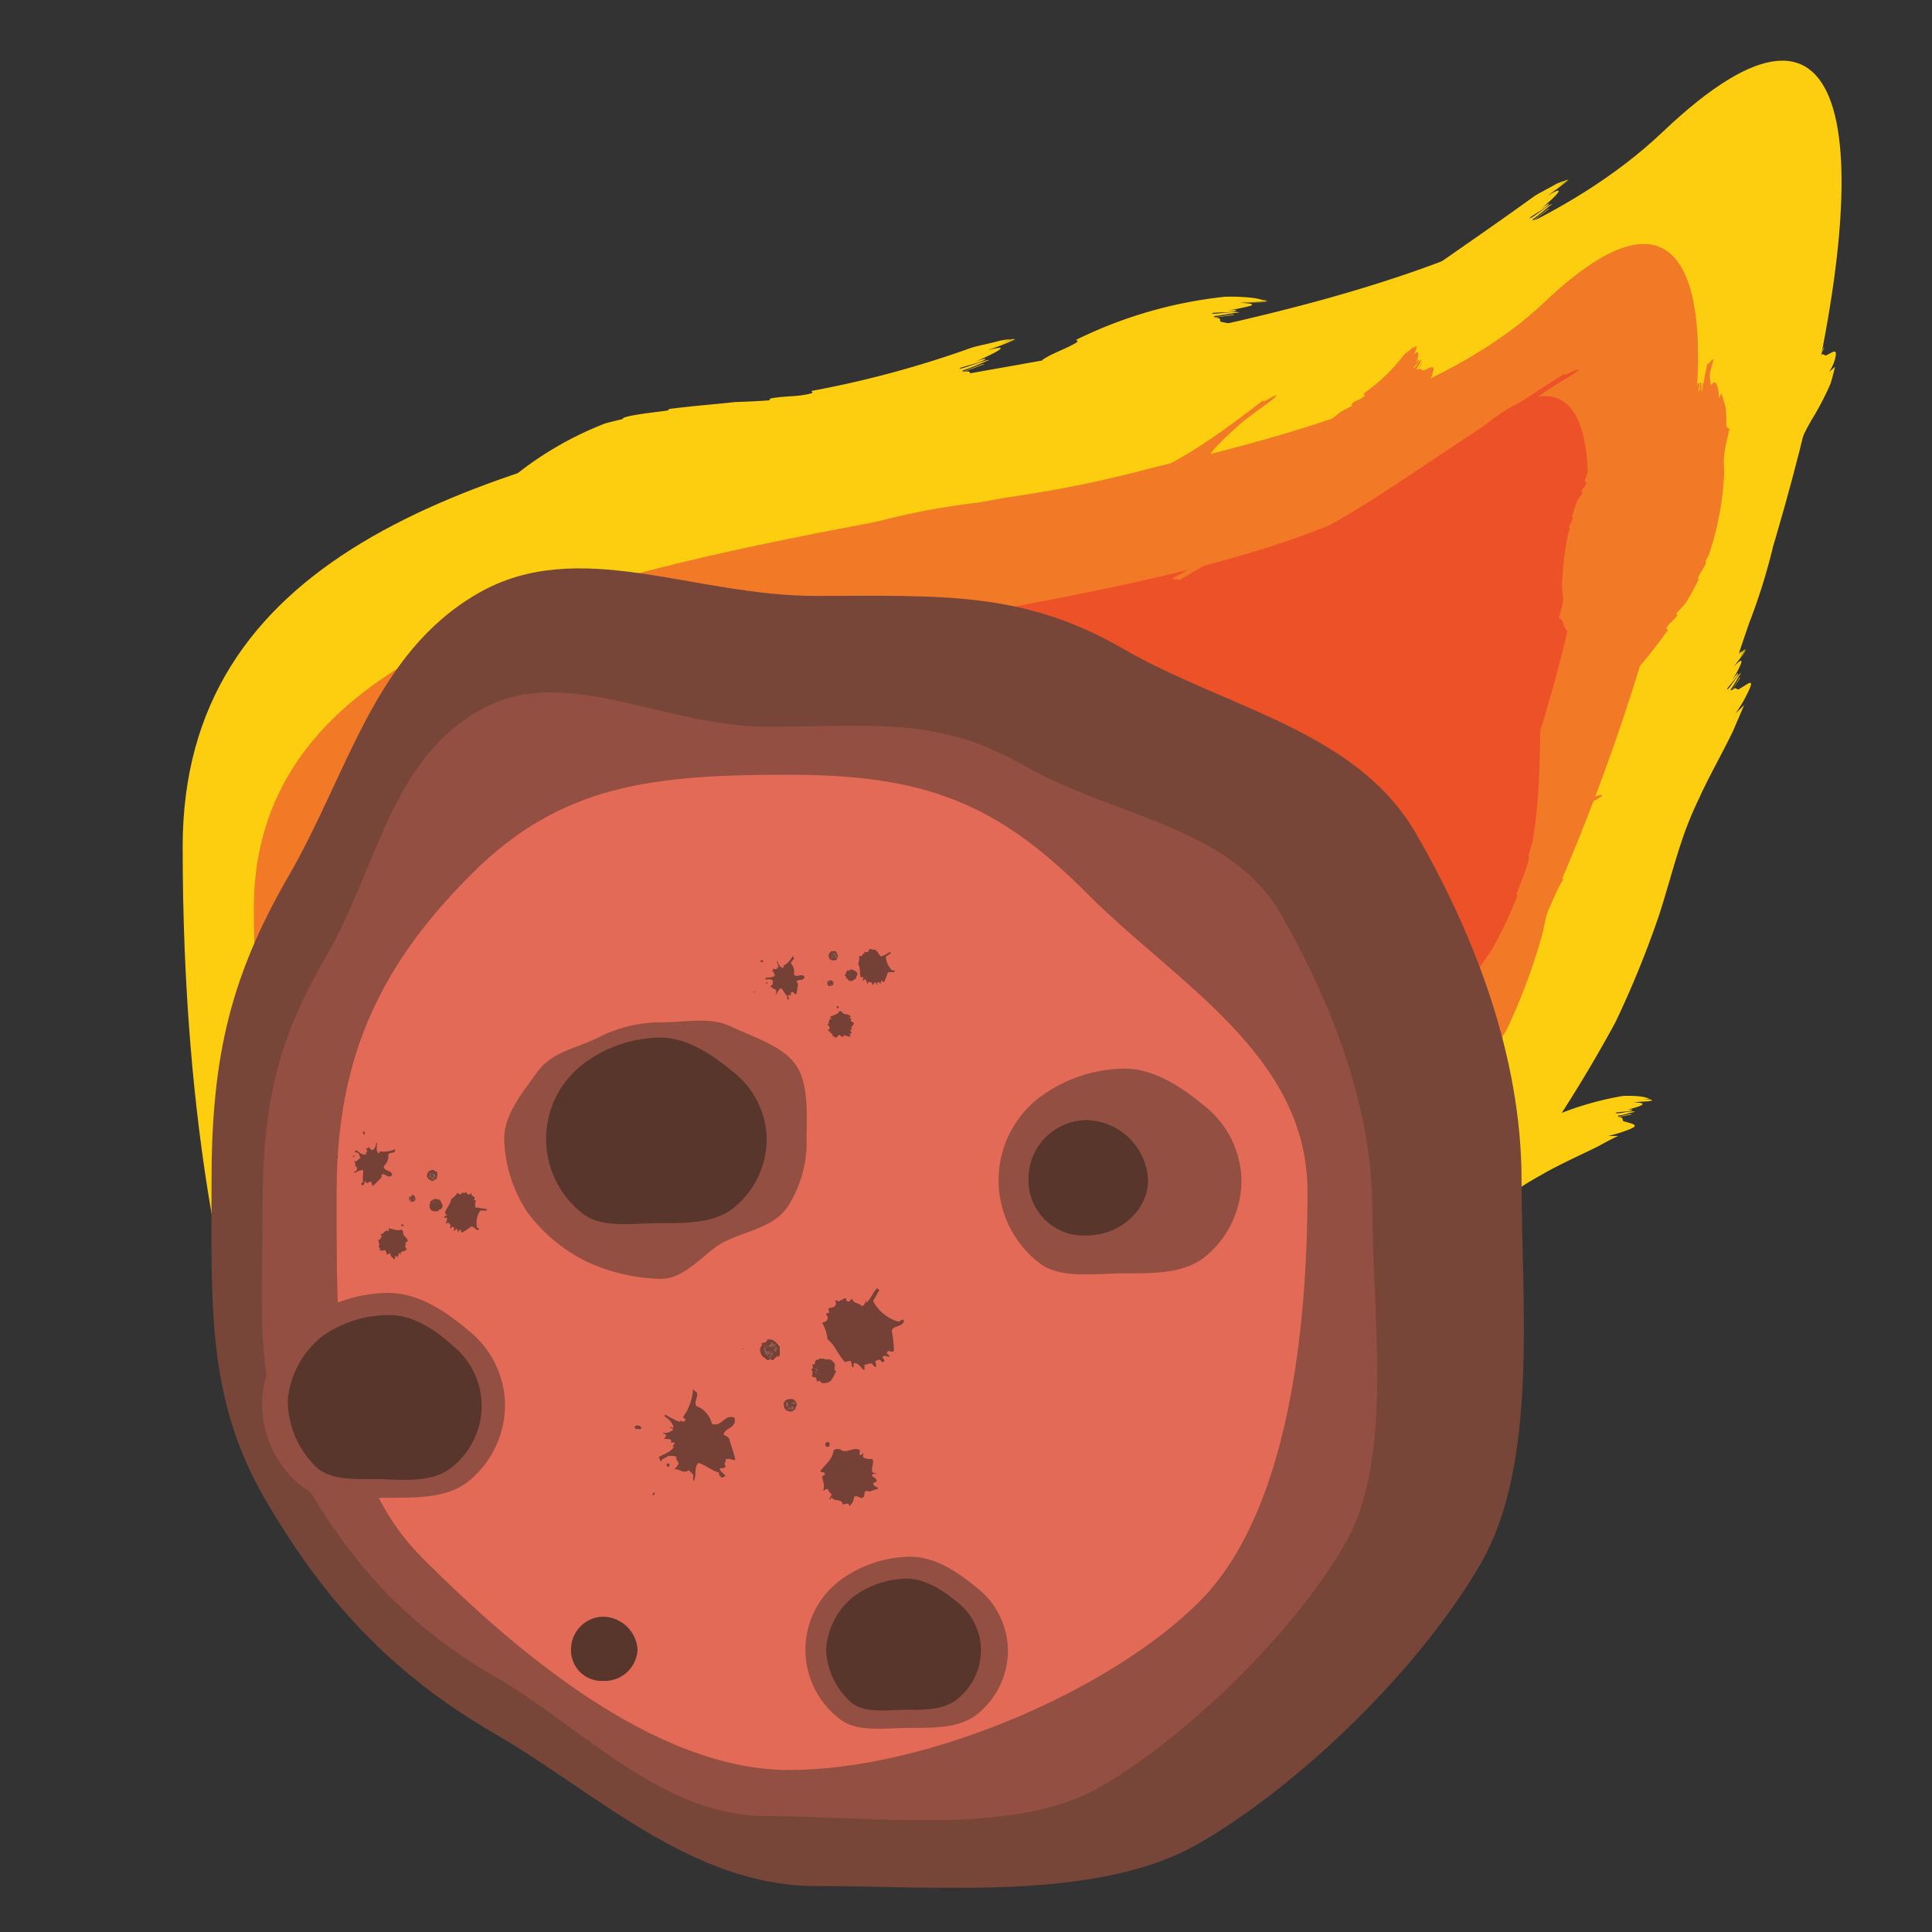 <svg id="Layer_1" data-name="Layer 1" xmlns="http://www.w3.org/2000/svg" viewBox="0 0 200 200"><rect x="0" y="0" width="200" height="200" fill="#333333" stroke="none"/><defs><style>.cls-1{fill:#fcce0f;}.cls-2{fill:#f27926;}.cls-3{fill:#ed5127;}.cls-4{fill:#774639;}.cls-5{fill:#934f41;}.cls-6{fill:#e46a58;}.cls-7{fill:#59362c;}.cls-8{fill:none;}.cls-9{opacity:0.8;}.cls-10{fill:#fff;opacity:0.2;}</style></defs><title>meteor</title><path class="cls-1" d="M111.4,35.18c0,.09.34.06,0,.3-1.2.72-2.33,1-3.5,1.78v.2a22,22,0,0,0-3,1.88A14.43,14.43,0,0,0,102.42,42a13,13,0,0,0-1.63,3.28c.08,0,.13,0,.08.18A29.81,29.81,0,0,0,100,48.9l-.06.56c0,.15.07.2.1.22-.09.55-.17,1-.24,1.5-.28,5.76-1.14,11.56-2,18-.1,1.37-.18,2.75-.32,4.06-.13,1-.28,2.07-.46,3.16s-.31,2.18-.4,3.14c.3-.12.43,1,.57,2s.36,1.94.67,1.49A11,11,0,0,0,98,86.22a2.24,2.24,0,0,1,.79,1.1,22.78,22.78,0,0,1,.92,3.22,34.36,34.36,0,0,0,.61,3.52c.3.63,0-1.64.31-1-1.77-8.92-.21-18.06,1.62-27.64.1-.83.44-2.84.86-5.51.22-1.33.44-2.84.66-4.44s.39-3.24.59-4.92a16.42,16.42,0,0,1,1-4.3,8.62,8.62,0,0,1,2.25-3A25.92,25.92,0,0,1,113,39.8l.44-.23a74,74,0,0,1,8.5-3.47c1.1-.42,2.23-.86,3.38-1.21h-1.55c1.2-.25,2.41-.43,2.87-.6,2.56-.57,1.07-.68,0-.93-.76-.06.2-.47-1-.47.83-.11,1.25-.19,2.1-.27.07-.2-2.57.44-2,.09.81-.06,1.71-.29,2.55-.36-.32-.21-2.93.29-2.83.07.45-.13,2.41,0,2.54-.32a6.31,6.31,0,0,0-1.25.09,24,24,0,0,0,2.7-.53c.39-.15.14-.27-1.09-.31.85-.08,2,0,2.94-.11h0c-.44,0-1.22,0-1.63,0l1.52-.07-.27-.1c-.38,0-.76,0-1.16,0l1,0a7.83,7.83,0,0,0-.89-.21,20,20,0,0,0-3.07-.14A45.67,45.67,0,0,0,111.4,35.18Z"/><path class="cls-1" d="M157.67,117.09c.05.1.27.09,0,.28-.78.54-1.61.64-2.36,1.24l0,.17c-.65.33-1.33.68-2,1.07a41.32,41.32,0,0,0-3.3,2.67c.07,0,.11,0,0,.16-.42.39-1.07.87-1.71,1.4l-.26.26a.23.23,0,0,0,0,.18l-.78.65c-2.8,2.94-5.35,6.09-8.18,9.39-.55.75-1.1,1.5-1.69,2.16a34.4,34.4,0,0,1-3.17,2.79c.55.33-1.73,2.47-.9,2.55-.7.52-1.81,1.22-1.78,1.39.07.5-.14,1.43-2.27,2.77a26.11,26.11,0,0,1-2.68,1c-.48.32,1.33-.07.86.25a26.33,26.33,0,0,0,9.18-5.47c2.58-2.25,4.83-4.62,7.2-6.95a91.32,91.32,0,0,1,7-7.07,57.53,57.53,0,0,1,5-4,37.65,37.65,0,0,1,3.76-2.37l.29-.17c1.78-1,4-2,5.5-2.74.69-.38,1.4-.77,2.14-1.11h-1.06a12.73,12.73,0,0,0,1.87-.55c1.66-.58.66-.68-.1-.93-.53-.06.08-.46-.73-.47l1.41-.27c0-.18-1.72.44-1.39.1.56,0,1.15-.29,1.73-.36-.24-.21-2,.3-2,.08.31-.13,1.67-.06,1.73-.33a2.44,2.44,0,0,0-.85.1c1.75-.42,2.74-.79,1-.84.58-.1,1.42-.07,2-.17h0c-.31,0-.85,0-1.13.06l1.05-.1-.19-.1a7.31,7.31,0,0,0-.81,0l.7-.07a6,6,0,0,0-.63-.19,10.09,10.09,0,0,0-2.17-.09A32.42,32.42,0,0,0,157.67,117.09Z"/><path class="cls-1" d="M142.28,140c36.94-41.69,70.4-164.88,29.86-126.36C133.49,50.34,18.91,28.3,18.91,87.65s18.65,80,18.65,80S102.92,184.42,142.28,140Z"/><path class="cls-2" d="M135.8,133.2C170,97.7,192.58.21,159.88,31.28,128.71,60.89,26.27,46.21,26.27,94.09S53.8,174.17,53.8,174.17,102.57,167.67,135.8,133.2Z"/><path class="cls-3" d="M131.59,129.71c28.07-32.39,46.57-109.09,19.75-83.61C125.77,70.39,41.74,58.35,41.74,97.62s22.58,65.7,22.58,65.7S105.86,159.38,131.59,129.71Z"/><path class="cls-3" d="M96.75,68.7c0-.1-.34-.17.16-.27,1.58-.26,2.88-.06,4.45-.34l.1-.18,3.82-.21c2.38-.32,4.74-.64,7.11-1-.07,0-.1-.1.13-.15,1-.18,2.36-.31,3.79-.5l.62-.13c.16-.06.19-.12.21-.16l1.76-.25a76.09,76.09,0,0,0,10.43-3,55.26,55.26,0,0,0,10.2-5l4-2.79c1.94-1.28,4.47-2.82,6.36-4-.6-.29,3.84-3.55,2.6-3.44A20.15,20.15,0,0,0,155.65,45c0-.6.68-1.71,3.86-4.15,1.27-.92,3.38-2.06,3.79-2.45.64-.61-1.88.83-1.24.22-4.9,3.12-9.66,6.26-14.41,9.43s-9.41,6.31-14.5,8.57a38.32,38.32,0,0,1-5.85,2.33,75.39,75.39,0,0,1-10.57,2.43c-3.91.65-8,1.13-11.52,1.56s-6.46.75-8.17.91l-.61.07c-3.72.36-8.22.77-11.35,1.13-1.43.2-2.89.42-4.35.6l1.87.24c-1.49,0-3,0-3.55.14-3.18.23-1.39.53-.16.92.89.18-.31.44,1.08.61l-2.51,0c-.12.17,3.09-.08,2.4.19-1-.07-2.06,0-3.06,0,.34.24,3.49.1,3.33.31-.54.06-2.83-.29-3,0a7.57,7.57,0,0,0,1.48.08c-3.11.06-4.85.25-2,.62-1,0-2.39-.2-3.44-.2h0l1.91.15-1.79-.09.31.13q.66.07,1.35.12l-1.19-.06c.3.1.63.2,1,.29a30.27,30.27,0,0,0,3.53.51A147.41,147.41,0,0,0,96.75,68.7Z"/><path class="cls-3" d="M150.74,104.35c-.08-.07-.31.1-.12-.27.62-1.15,1.48-1.86,2.09-3l-.09-.17c.6-.83,1.23-1.71,1.84-2.64a43.46,43.46,0,0,0,2.64-5.6c-.08,0-.14,0-.08-.17.28-.81.77-1.92,1.13-3.12l.13-.53a.25.25,0,0,0-.07-.23l.42-1.46c1.07-6,.68-11.88.94-18.09a31.41,31.41,0,0,1,.15-3.9,47.91,47.91,0,0,1,1.4-5.94c-.63.13.26-4.31-.54-3.59a11.75,11.75,0,0,0,.62-3.1c-.44-.37-.68-1.43-.59-4.51a23,23,0,0,0,.16-3.4c-.16-.64-.32,1.52-.49.87-.09,4.27-1.39,8.6-2.57,13.2a60.58,60.58,0,0,0-1.46,7.19c-.34,2.45-.52,4.88-.7,7.29,0,.82-.06,2.83-.24,5.38a48.41,48.41,0,0,1-1.3,8.66c-1.53,6-5.47,11.63-7,14l-.27.44c-1.69,2.58-3.69,5.76-4.92,8.08-.5,1.07-1,2.2-1.57,3.31.38-.42.75-.81,1.07-1.14a19.84,19.84,0,0,0-1.52,2.51c-.59,1.12-.66,1.37-.44,1.35a4.64,4.64,0,0,0,1.14-.74c.54-.51.23.46,1-.41-.46.69-.68,1-1.19,1.72.12.18,1.37-2.18,1.27-1.55-.48.63-.88,1.45-1.44,2.12a4.33,4.33,0,0,0,1-1.18c.39-.56.73-1.06.79-1-.18.4-1.54,1.81-1.46,2.09a4.45,4.45,0,0,0,.79-1,23.52,23.52,0,0,1-1.66,2.36c-.28.37.09.36,1.12-.56a7.62,7.62,0,0,1-2.87,2h0a6.49,6.49,0,0,0,1.79-1,6.08,6.08,0,0,1-1.65,1l.37,0a4.9,4.9,0,0,0,1.28-.72,6.31,6.31,0,0,1-1.09.69,4.9,4.9,0,0,0,1.09-.38,9.51,9.51,0,0,0,2.69-2.31c.8-1.13,1.43-2.09,2.15-3.15l2.08-3.11Z"/><path class="cls-2" d="M172.69,65.19c-.08-.06-.24,0-.16-.2.27-.55.83-.77,1.1-1.33l-.12-.13c.32-.36.68-.72,1-1.11.49-.81.94-1.64,1.36-2.49-.07,0-.12,0-.09-.12.15-.36.46-.81.73-1.31l.09-.24a.23.23,0,0,0-.07-.14c.12-.22.23-.42.34-.6A30.48,30.48,0,0,0,178.48,49c0-.63-.07-1.26,0-1.85.09-.87.39-2,.56-2.78-.6,0-.52-2.06-1.16-1.75.11-.56.28-1.39.12-1.46-.46-.22-.94-.74-1-2.27,0-.59.4-1.45.34-1.67s-.48.69-.57.35c-.47,2.13-.83,4.24-1.17,6.36s-.64,4.27-1.11,6.25a18.67,18.67,0,0,1-1.85,5.84,37.65,37.65,0,0,1-3.73,6.11l-.13.19a27.28,27.28,0,0,0-2.33,3.59l-.62,1.58.64-.38a3.91,3.91,0,0,0-.74,1.1c-.54,1.09.1.74.69.62.34-.16.27.36.73,0l-.6.74c.11.13.65-1,.7-.6a8.24,8.24,0,0,0-.68.93c.25,0,.87-1,1-.81-.09.19-.89.66-.72.89,0,0,.27-.25.39-.4-.65,1-.85,1.66,0,1-.23.29-.65.64-.86,1h0c.12-.15.38-.38.49-.52l-.42.52.16,0a3.17,3.17,0,0,0,.36-.37l-.28.35a3,3,0,0,0,.43-.14,7.82,7.82,0,0,0,1.16-.78C169.9,68.86,171.31,67.11,172.69,65.19Z"/><path class="cls-1" d="M84,40.47c0,.1.33.15-.13.28-1.45.36-2.68.21-4.14.51l-.08.18c-1.15.09-2.35.14-3.57.18-2.23.25-4.53.41-6.89.73.07,0,.11.1-.13.15-1,.15-2.35.27-3.8.55l-.63.16c-.15.08-.18.14-.2.18-.65.15-1.23.29-1.77.44a35.17,35.17,0,0,0-9.32,5.36c-2.79,2.14-5.56,4.31-8.46,6.66-1.17,1-2.34,2.12-3.49,3.1-1.73,1.42-4,3.18-5.62,4.65.59.18-3,4.07-1.82,3.75a14.58,14.58,0,0,0-2.39,2.81,2.64,2.64,0,0,1-.26,1.48A13.14,13.14,0,0,1,30.58,73c-.29.57-.67,1.23-1.13,2-.36.63-.91,1.35-1.33,2a12.35,12.35,0,0,0-.87,1.48c-.26.76,1.23-1.43,1-.66a53.68,53.68,0,0,1,10.12-12A128.25,128.25,0,0,1,51.18,55.81c.74-.59,2.62-2,5.07-3.72a28,28,0,0,1,8.91-4.33c3.45-.87,7.36-1,10.85-1.34s6.37-.78,8-1l.6-.12a62.2,62.2,0,0,0,11-2.89c1.33-.55,2.67-1.16,4-1.79-.67.14-1.29.24-1.83.32A21.79,21.79,0,0,0,101,39.67c2.84-1.34,1.07-1-.18-.93-.86.14.13-.5-1.18-.21.91-.31,1.35-.5,2.26-.83,0-.18-2.74,1.13-2.21.64.89-.26,1.82-.72,2.72-1.07-.39-.06-3.14,1.11-3.08.84.47-.2,2.63-.66,2.7-1a8.55,8.55,0,0,0-1.33.44c2.72-1.14,4.1-2,1.52-1.28.86-.33,2.11-.74,3-1.16h0l-1.67.64,1.54-.65h-.31c-.4.14-.79.28-1.19.44l1-.42c-.29,0-.61.07-1,.13-1.28.35-2.54.57-3.2.81A105.57,105.57,0,0,1,84,40.47Z"/><path class="cls-1" d="M146.39,29.06c.05.09.33,0,0,.3-1,.83-2.06,1.16-3.07,2l0,.18c-.86.52-1.77,1-2.7,1.56-1.6,1.1-3.2,2.17-4.82,3.19.07,0,.12.06,0,.17a28.35,28.35,0,0,1-2.65,1.45l-.43.26a.28.28,0,0,0-.11.2l-1.26.57a78.41,78.41,0,0,1-16.21,6.75c-1.26.43-2.52.88-3.77,1.18-1.85.45-4.27.73-6.11,1,.38.55-4.09,1.43-3.12,1.89a14.25,14.25,0,0,0-3.18.52c-.23.51-1.12,1.2-4.41,1.81-1.29.2-3.29.16-3.74.3-.7.22,1.71.19,1,.41,4.83-.33,9.57-.83,14.32-1.59a121.45,121.45,0,0,0,14.27-3.09,96.71,96.71,0,0,0,14-5.7,140.59,140.59,0,0,0,14.21-9l.42-.31c2.55-1.77,5.62-4,7.63-5.76.9-.83,1.79-1.7,2.68-2.57-.51.27-1,.51-1.42.71a19.16,19.16,0,0,0,2.33-1.86c2-1.84.58-1.13-.46-.82-.69.31-.06-.5-1.08.06l1.65-1.25c0-.18-2,1.63-1.67,1.06.67-.43,1.31-1.06,2-1.56-.35,0-2.31,1.69-2.34,1.44.32-.31,2-1.19,2-1.5a6.84,6.84,0,0,0-1,.69c2-1.63,2.87-2.71.88-1.5.64-.49,1.59-1.11,2.22-1.68h0l-1.24.92,1.13-.9-.27.07c-.3.2-.59.41-.89.64l.75-.59c-.24.08-.5.19-.79.31-1,.58-2,1.05-2.49,1.42C154.63,23.35,150.49,26.17,146.39,29.06Z"/><path class="cls-1" d="M183.32,41.11c.09.06.24,0,.18.19-.23.61-.76.93-1,1.57l.13.11c-.28.43-.57.87-.85,1.34a26.79,26.79,0,0,0-.87,2.77c.06,0,.12,0,.11.09-.09.39-.29.89-.47,1.43l0,.24a.21.21,0,0,0,.1.12,6.15,6.15,0,0,1-.22.65c-.4,2.71-.58,5.39-1,8.24a12,12,0,0,1-.16,1.82,17.77,17.77,0,0,1-1,2.61c.6.09.05,2.12.74,2-.24.52-.63,1.3-.5,1.41.38.33.71,1,.22,2.53-.23.59-.89,1.31-.92,1.54,0,.38.71-.52.67-.14a34,34,0,0,0,3-6.21,60.91,60.91,0,0,0,2-6.57,64.22,64.22,0,0,1,1.38-6.54,32.31,32.31,0,0,1,1.29-4,19.33,19.33,0,0,1,1.24-2.58l.1-.19a28.9,28.9,0,0,0,2-3.81c.18-.56.33-1.16.47-1.76-.21.2-.42.37-.61.52a4.28,4.28,0,0,0,.6-1.29c.33-1.27-.24-.72-.8-.47-.31.23-.34-.3-.73.09l.43-.83c-.12-.11-.43,1.07-.56.72a5.3,5.3,0,0,0,.46-1c-.24,0-.62,1.12-.8,1,.06-.19.73-.79.51-1-.05,0-.2.29-.29.45.41-1.05.35-1.69-.29-.9a5.75,5.75,0,0,0,.51-1.06h0l-.29.58.22-.55-.14.06a1.71,1.71,0,0,0-.22.4l.15-.37a3.48,3.48,0,0,0-.36.22,8.19,8.19,0,0,0-.86.89C185.93,37.15,184.55,39,183.32,41.11Z"/><path class="cls-2" d="M173.69,45.24c.1,0,.21-.06.24.09,0,.47-.39.77-.37,1.24l.15.06c-.13.34-.29.68-.46,1-.14.69-.26,1.37-.42,2.05.06,0,.12,0,.12.08a5.65,5.65,0,0,1-.35,1.06l0,.18a.22.22,0,0,0,.1.11,4.15,4.15,0,0,1-.2.47A62.38,62.38,0,0,1,171,58.08a11.55,11.55,0,0,1-.3,1.49,19.89,19.89,0,0,1-1.1,2c.57.17,0,1.81.69,1.78-.22.41-.58,1-.45,1.13.37.32.7.92.35,2.15-.18.47-.72,1-.72,1.22s.61-.38.61-.07a75.14,75.14,0,0,0,5-9.77c.14-.64,1-2.95,1.8-5.46s1.35-5.23,1.59-6.34l0-.2c.09-.62.2-1.3.23-2a12,12,0,0,0-.07-1.85c-.13-.49-.29-1-.44-1.47a5.89,5.89,0,0,1-.29.61,3,3,0,0,0-.07-1.16c-.29-1-.55-.42-.93,0-.16.28-.43-.09-.6.34,0-.3,0-.46,0-.77-.16,0,.12,1-.16.74a4.2,4.2,0,0,0-.06-.93c-.21.12,0,1.06-.27,1,0-.16.27-.85,0-.9-.06,0-.05.29-.05.44-.13-.93-.41-1.41-.66-.56a8.39,8.39,0,0,0,0-1h0c0,.15-.05.42,0,.56v-.52l-.11.1a1.74,1.74,0,0,0-.05.39v-.34a2.79,2.79,0,0,0-.24.31,4.77,4.77,0,0,0-.38,1A45.12,45.12,0,0,1,173.69,45.24Z"/><path class="cls-2" d="M141.13,40.76c.06.08.22.09.1.24-.38.42-1,.44-1.35.87L140,42l-1.24.65c-.68.55-1.35,1.1-2,1.66.05,0,.1.07,0,.14a12.23,12.23,0,0,1-1.12.78l-.17.16a.24.24,0,0,0,0,.15l-.53.34c-1.86,1.74-3.76,3.53-5.88,5.39a11.74,11.74,0,0,1-1.26,1.28c-.67.51-1.63,1-2.34,1.44.42.41-1.13,1.73-.49,2-.47.28-1.19.7-1.14.86.15.49.08,1.19-1,2.21-.46.36-1.33.64-1.45.83s.82-.09.62.21a126.23,126.23,0,0,0,10.78-6.91c.54-.52,2.85-2.21,5.24-4s4.87-3.7,5.92-4.45l.18-.15a14,14,0,0,0,3.24-3.23,13,13,0,0,0,.81-1.73,6.73,6.73,0,0,1-.7.45,3.63,3.63,0,0,0,.78-1.25c.43-1.28-.2-.73-.76-.53-.32.19-.31-.32-.73,0a8.65,8.65,0,0,0,.47-.76c-.1-.1-.48,1-.58.63a3.93,3.93,0,0,0,.49-.93c-.23,0-.66,1-.82.83.06-.17.75-.67.53-.86,0,0-.2.26-.29.4.43-1,.32-1.52-.27-.85a3.74,3.74,0,0,0,.45-.92h0c-.06.14-.19.38-.25.51.08-.16.12-.33.19-.49l-.14,0a3.72,3.72,0,0,0-.19.34c0-.1.08-.21.12-.31a2.68,2.68,0,0,0-.33.18c-.31.3-.69.5-.81.68A18.58,18.58,0,0,1,141.13,40.76Z"/><path class="cls-2" d="M164,49.86c.1,0,.22,0,.22.13-.05.39-.47.56-.52.95l.14.09-.56.78c-.2.56-.39,1.13-.56,1.71.06,0,.11,0,.11.08a5.26,5.26,0,0,1-.39.89l0,.16a.24.24,0,0,0,.1.1,3.94,3.94,0,0,1-.2.41,33.59,33.59,0,0,0-.65,5.76,8.23,8.23,0,0,1,.12,1.27,11.41,11.41,0,0,1-.46,1.81c.59,0,.49,1.45,1.12,1.36-.12.37-.34.92-.2,1,.41.26.88.75.58,2-.17.47-.77,1-.79,1.18s.65-.34.62,0a12.43,12.43,0,0,0,2-4.82c.34-1.53.51-3,.85-4.22a16.23,16.23,0,0,1,1.08-4c.68-1.85,1.51-3.86,1.87-4.7l.05-.16a9.53,9.53,0,0,0,.73-3c0-.42-.09-.85-.16-1.27a5.5,5.5,0,0,1-.39.42,2,2,0,0,0,.13-.95c-.08-.88-.46-.45-.91-.22-.21.19-.41-.16-.65.14l.15-.6c-.16-.06-.07.76-.3.54a2.6,2.6,0,0,0,.11-.74c-.22,0-.24.82-.45.74,0-.14.43-.62.17-.71-.05,0-.11.22-.13.33.06-.75-.17-1.17-.55-.57a4.71,4.71,0,0,0,.2-.76h0c0,.12-.11.31-.13.42l.07-.4-.12.06a1,1,0,0,0-.11.29l.05-.26a1.81,1.81,0,0,0-.29.19,4.55,4.55,0,0,0-.56.69C165,47.21,164.51,48.51,164,49.86Z"/><path class="cls-2" d="M150.16,115.89c-.08-.06-.26,0-.15-.22.39-.68,1-1,1.42-1.67l-.1-.14,1.28-1.4c.66-1,1.29-2,1.89-3-.07,0-.12,0-.08-.13.23-.44.64-1,1-1.58l.14-.28a.2.2,0,0,0-.05-.16c.17-.27.32-.51.47-.73a63,63,0,0,0,3.75-10.12,20,20,0,0,1,.53-2.28A22.77,22.77,0,0,1,161.84,91c-.64-.12.45-2.56-.29-2.41.39-.64,1.09-1.53,1-1.67-.24-.43-.44-1.32,1.08-3.06a7.23,7.23,0,0,1,1.24-.88,5.27,5.27,0,0,0,.93-.56c.35-.39-1.19.31-.84-.08a13.77,13.77,0,0,0-3.81,3.32,21.86,21.86,0,0,0-2.48,4c-1.33,2.69-2.21,5.38-3.29,7.86a40.7,40.7,0,0,1-3.57,7.46,73.15,73.15,0,0,1-5.31,7.79l-.17.24a47.12,47.12,0,0,0-3.19,4.49c-.34.64-.65,1.3-1,2,.29-.2.55-.38.79-.53a7.21,7.21,0,0,0-1,1.4c-.78,1.36,0,.86.67.64.4-.22.24.39.8,0l-.78.93c.09.15.88-1.21.87-.78a13.23,13.23,0,0,0-.9,1.16c.28,0,1.12-1.25,1.24-1.06-.12.24-1.09.88-.93,1.12,0,0,.34-.32.5-.51-.88,1.22-1.2,2-.11,1.15a16.35,16.35,0,0,0-1.1,1.22h0c.17-.19.48-.49.63-.67l-.55.66.18,0a4,4,0,0,0,.46-.46l-.36.43a3.36,3.36,0,0,0,.5-.21,10.86,10.86,0,0,0,1.4-1C146.42,120.54,148.35,118.27,150.16,115.89Z"/><path class="cls-1" d="M171.77,80.08c.09,0,.28-.11.17.22-.37,1-1,1.69-1.36,2.74l.12.14c-.37.76-.77,1.56-1.12,2.38-.51,1.57-.92,3.11-1.31,4.62.07,0,.13,0,.1.12-.14.64-.45,1.47-.74,2.33l-.09.38a.23.23,0,0,0,.07.18c-.13.39-.26.72-.39,1a73.52,73.52,0,0,1-4.94,13c-.41,1-.82,2-1.3,2.87-.74,1.32-1.88,2.88-2.72,4.09.62.14-1.19,3.28-.3,3a9.17,9.17,0,0,0-1.35,2.17c.26.46.29,1.42-1,3.73-.54.88-1.63,2-1.76,2.39-.21.55,1.06-.88.85-.33a145.82,145.82,0,0,0,12.52-19.27,102.41,102.41,0,0,0,4.55-11.17c.84-2.62,1.52-5.23,2.24-7.36a36.3,36.3,0,0,1,1.93-4.77l.16-.36c1-2.13,2.43-4.67,3.32-6.54.36-.85.75-1.76,1.14-2.66-.32.32-.63.62-.9.87a14,14,0,0,0,1.2-2c.94-1.88.05-1-.72-.59-.46.39-.25-.41-.9.26l.92-1.37c-.1-.15-1,1.75-1,1.22.39-.5.7-1.15,1.07-1.7-.31.07-1.32,1.87-1.45,1.67.15-.33,1.26-1.39,1.11-1.65,0-.05-.4.5-.59.77,1.05-1.74,1.45-2.82.18-1.43.36-.54,1-1.23,1.31-1.82h0l-.74,1,.65-1-.2.11a7.48,7.48,0,0,0-.54.69l.43-.63a5.48,5.48,0,0,0-.57.4,18.24,18.24,0,0,0-1.63,1.67A73.84,73.84,0,0,0,171.77,80.08Z"/><path class="cls-2" d="M63.79,66.19c0-.1-.35-.15.16-.27,1.58-.32,3-.24,4.53-.66l.08-.19c1.25-.19,2.55-.42,3.86-.67,2.37-.65,4.67-1.38,6.94-2.14-.08,0-.12-.08.1-.17.93-.34,2.26-.69,3.61-1.1l.59-.21c.14-.08.16-.15.17-.19l1.66-.47a100,100,0,0,1,9.92-3.07,81.69,81.69,0,0,1,10.78-1.76l4.79-.81a43,43,0,0,0,7.49-1.59c-.25-.22.92-.84,1.92-1.54S122.25,50,121.64,50a13.67,13.67,0,0,0,3.23-2c0-.62.69-1.62,3.62-4.2,1.18-1,3.17-2.3,3.54-2.72.58-.66-1.79,1-1.21.32-4.55,3.5-9,6.77-13.84,8.43s-10.5,1.74-16.47,2.28c-1,.16-3.54.46-6.75,1.17s-7.1,1.82-11,3.05-7.75,2.48-11.11,3.37a62.87,62.87,0,0,1-7.81,1.63l-.6.09c-3.61.49-8.26,1-11.48,1.94a41.45,41.45,0,0,0-4.31,1.63c.7-.13,1.36-.22,1.93-.28a19,19,0,0,0-3.48,1.19c-3,1.39-1.12,1,.16.92.9-.13-.14.51,1.22.23-.94.31-1.41.47-2.34.83-.06.17,2.84-1.14,2.28-.64a24.06,24.06,0,0,0-2.8,1.08c.39,0,3.23-1.14,3.16-.86-.49.2-2.71.66-2.78,1A10.85,10.85,0,0,0,46.21,68a13.62,13.62,0,0,0-2.81,1.4c-.36.29-.06.29,1.26-.11a30.24,30.24,0,0,0-3,1.29h0c.45-.22,1.25-.55,1.68-.73-.52.23-1,.47-1.55.72l.32,0c.39-.16.79-.31,1.19-.49l-1,.47c.29,0,.62-.1,1-.18,1.29-.4,2.56-.63,3.23-.88a48.15,48.15,0,0,1,8.37-2.1C57.71,66.88,60.71,66.62,63.79,66.19Z"/><path class="cls-4" d="M157.51,122.15c0,12.85,1.76,29.36-4.24,39.74-6.2,10.7-18.45,22.74-29.16,28.94-10.37,6-26.81,4.41-39.66,4.41s-22.75-9.7-33.13-15.7c-10.7-6.2-17.74-13.75-23.94-24.45-6-10.38-5.48-20.09-5.48-32.94s2-21.13,8-31.51c6.19-10.71,8.84-23,19.55-29.2,10.37-6,22.19.25,35,.25s21.38-.57,31.76,5.44c10.71,6.19,24.18,8.44,30.37,19.15C152.58,96.66,157.51,109.3,157.51,122.15Z"/><path class="cls-5" d="M142.07,125.29c0,11,2.27,25.7-2.85,34.56C133.93,169,123,179.71,113.86,185c-8.86,5.12-23.52,3-34.48,3s-19.1-9.2-27.95-14.32c-9.14-5.28-14.87-11.52-20.15-20.66-5.12-8.85-4.1-16.8-4.1-27.76S28.63,107.81,33.76,99c5.28-9.13,6.61-20.12,15.75-25.4,8.85-5.13,18.9,1.62,29.87,1.62S97.1,74.12,106,79.24c9.14,5.28,21.3,6.23,26.58,15.36C137.65,103.45,142.07,114.33,142.07,125.29Z"/><path class="cls-6" d="M135.35,123.34c0,14.12-1.94,33.2-11.19,42.46S95.82,183.23,81.7,183.23,53,170.56,43.74,161.3s-8.89-23.84-8.89-38,4.74-23.61,14-32.86S67.58,80.2,81.7,80.2s21.59,3,30.84,12.3S135.35,109.22,135.35,123.34Z"/><path class="cls-5" d="M128.51,122.15a10.2,10.2,0,0,1-3.69,7.89c-2.16,1.78-5.2,1.78-8.39,1.78s-6.75.63-8.92-1.14a10.8,10.8,0,0,1,0-17,15,15,0,0,1,8.88-3.06c3.19,0,6.09,2.05,8.25,3.83A10,10,0,0,1,128.51,122.15Z"/><path class="cls-5" d="M52.28,145.38a10.22,10.22,0,0,1-3.69,7.89c-2.16,1.78-5.19,1.78-8.39,1.78s-6.75.63-8.91-1.15a10.78,10.78,0,0,1,0-17,14.91,14.91,0,0,1,8.88-3.06c3.2,0,6.09,2,8.25,3.83A10,10,0,0,1,52.28,145.38Z"/><path class="cls-5" d="M104.34,170.81a8.5,8.5,0,0,1-3.08,6.57c-1.8,1.49-4.33,1.49-7,1.49s-5.63.53-7.43-1a9,9,0,0,1,0-14.17,12.46,12.46,0,0,1,7.4-2.55c2.66,0,5.07,1.71,6.87,3.19A8.33,8.33,0,0,1,104.34,170.81Z"/><path class="cls-5" d="M83.5,117.88a12.32,12.32,0,0,1-2,7.1c-1.39,2-4,2.39-6.36,3.49-2.13,1-4.08,3.92-6.69,3.92a19.13,19.13,0,0,1-7.7-1.78,17.06,17.06,0,0,1-6.13-5.08,14.47,14.47,0,0,1-2.43-7.65c0-2.55,2-4.91,3.45-6.93s3.88-2.39,6.2-3.5a14.23,14.23,0,0,1,6.61-1.62c2.6,0,5-.6,7.19.42,2.31,1.1,5.32,2,6.71,3.94S83.5,115.33,83.5,117.88Z"/><path class="cls-7" d="M79.37,117.88A9.23,9.23,0,0,1,76,125c-2,1.61-4.71,1.62-7.61,1.62s-6.12.57-8.08-1a9.77,9.77,0,0,1,0-15.43,13.49,13.49,0,0,1,8-2.78c2.9,0,5.52,1.86,7.48,3.47A9.05,9.05,0,0,1,79.37,117.88Z"/><path class="cls-7" d="M66,170.81a3.42,3.42,0,0,1-3.58,3.2,3.18,3.18,0,0,1-3.31-3.2,3.39,3.39,0,0,1,3.31-3.45A3.63,3.63,0,0,1,66,170.81Z"/><path class="cls-7" d="M101.55,170.81a6.5,6.5,0,0,1-2.35,5C97.82,177,95.89,177,93.85,177s-4.31.4-5.69-.73a7.67,7.67,0,0,1-2.64-5.44,7.59,7.59,0,0,1,2.66-5.41,9.5,9.5,0,0,1,5.67-2c2,0,3.88,1.3,5.26,2.44A6.35,6.35,0,0,1,101.55,170.81Z"/><path class="cls-7" d="M49.86,145.79A8.22,8.22,0,0,1,46.64,152c-1.79,1.34-4.21,1.24-6.77,1.14s-5.41.27-7.08-1.22a9.64,9.64,0,0,1-3-7,9.54,9.54,0,0,1,3.62-6.63,11.94,11.94,0,0,1,7.2-2.15c2.56.11,4.8,1.85,6.46,3.34A8,8,0,0,1,49.86,145.79Z"/><path class="cls-7" d="M118.85,122.15c0,3.12-2.88,5.75-6.44,5.75a5.71,5.71,0,0,1-5.94-5.75,6.08,6.08,0,0,1,5.94-6.2A6.53,6.53,0,0,1,118.85,122.15Z"/><rect class="cls-8" x="36.08" y="116.3" width="11.68" height="16.6" transform="translate(-89.52 127) rotate(-72.45)"/><g class="cls-9"><path class="cls-7" d="M44.15,120.38v0c0-.1-.11,0-.1-.09S44.14,120.32,44.15,120.38Z"/><path class="cls-7" d="M37.76,117.36l0,.1c-.13,0-.14-.13-.18-.18s0-.16.07-.16S37.77,117.25,37.76,117.36Z"/><path class="cls-7" d="M39,119.14c.17,0,0,.29.27.21,0,0,0-.16.08-.16a2.86,2.86,0,0,0,1.58-.24c-.09.08,0,.27-.15.34s-.69,0-.57.43a1.45,1.45,0,0,1-.48,1c0,.56.78.36.87.91a.33.33,0,0,1-.29.16c-.31,0-.5-.31-.8-.22,0,.13,0,.28-.07.39-.31.27-.59.62-.86.82-.11-.15-.06-.37-.2-.47-.09.11-.28,0-.31.18-.13,0-.21-.12-.26-.22s-.14.66-.34.38c-.15,0,0-.2,0-.26a.25.25,0,0,0,.13,0c-.09-.42,0-.83,0-1.24-.35-.1-.62.24-1,.25,0-.11.24-.13.31-.23l.08-.29c-.33-.18-.14-.49-.32-.7.07,0,.19.06.28,0s.15-.26.36-.25c0-.15-.12-.3-.15-.45s-.23-.19-.4-.19.1-.14.09-.23c.28.16.54.45.88.48,0-.21.2.09.22-.13l-.08-.16c.07,0,.12,0,.15-.07a1.61,1.61,0,0,0-.15-.33c.07,0,.18.07.26,0v-.23a.71.71,0,0,0,.41.45c.09-.06,0-.2,0-.21s0,.16.1.18a1,1,0,0,0,.29-.74c0,.08.07,0,.11,0A4.64,4.64,0,0,0,39,119.14Z"/><path class="cls-7" d="M45.16,121.25c.22.27.1.51,0,.8-.17.06-.34.23-.5.22,0-.24-.46-.08-.33-.37-.24,0-.1-.27-.09-.4s.19-.27.33-.34.2,0,.29-.06S45,121.36,45.16,121.25Z"/><path class="cls-10" d="M44.86,121.35c-.1,0-.08,0-.07-.1S44.75,121.36,44.86,121.35Z"/><path class="cls-10" d="M44.74,121.41c-.18,0-.1.15-.2.26.08-.07.07,0,.15,0s-.16,0-.12.13c0,0,.13.07.15-.05.08.15-.25.17-.2.26,0-.1,0-.16,0-.25s-.11,0-.16,0c.1,0,.1-.09.07-.22,0,0,0,.08.05.08s0-.07,0-.1,0,0,0,.05,0-.13,0-.19,0,.1.15.07,0-.08,0-.11Z"/><path class="cls-10" d="M44.81,121.47s0,0,0-.06c0,.13.16,0,0,.14.09-.07.19.06.24,0l0,.13s0,0,0,0,0,.17.07.15l-.16.07s.09,0,0-.08,0,.16,0,.21-.28,0-.3.14c0-.13,0-.15.06-.3s0,.16.12.07v-.07s0,0,0,0,.08-.14,0-.21-.09,0-.18,0c.18.07.13-.2.06-.29S44.72,121.45,44.81,121.47Z"/><path class="cls-7" d="M45.05,121.55l-.06,0Z"/><polygon class="cls-7" points="44.49 121.71 44.49 121.58 44.53 121.6 44.49 121.71"/><path class="cls-7" d="M36.49,119.07l0,.12Z"/><path class="cls-10" d="M44.45,121.79c-.17.07.13,0,0,.13-.06-.1-.17,0-.08-.15Z"/><path class="cls-7" d="M36.69,119.69c0,.1-.2.11-.16,0S36.69,119.57,36.69,119.69Z"/><path class="cls-7" d="M48.82,123.7c.07.14.34.18.32.33s-.11.09-.08.17.18,0,.21.12c-.2.28,0,.31-.09.62.07.11.24.07.37.06s-.09,0-.13,0a8.35,8.35,0,0,0,1,.16c-.07,0-.06.15,0,.16l-.7,0a2.28,2.28,0,0,0-.36,1.68c0,.18.36.14.18.32-.34.06-.49-.45-.79-.33a7.8,7.8,0,0,1-.9.6c-.23,0,0-.39-.34-.25,0,.07,0,.16-.08.2s0-.32-.2-.31,0,.21-.19.16.1-.23-.07-.31c-.17-.25-.22.12-.38.06a.32.32,0,0,1,.07-.26.91.91,0,0,0-.29-.34.46.46,0,0,1-.22.15c0-.18.17-.38.11-.59s-.19.12-.27-.06.24-.13.25-.26l-.18-.22c.15-.53.56-.86.64-1.42a2,2,0,0,0,.66-.68c.1.1.16.19.31.17s.14-.13.2-.19.09.11.18.1l.15-.15c.11.11.18.25.32.27s.17-.09.24-.15S48.81,123.64,48.82,123.7Z"/><path class="cls-7" d="M35,119.75a.21.21,0,0,1-.19,0C34.78,119.65,34.92,119.67,35,119.75Z"/><path class="cls-7" d="M45.49,124.24c.16,0,.08.18.2.19,0,.21.24.32.07.54,0,.31-.34.12-.38.41-.26,0-.65.12-.85-.27-.19-.14.13-.35-.16-.4.06,0,.16-.07.19-.17s-.08-.15,0-.2.31-.06.28-.23c.11.1.22,0,.29-.08C45.14,124.32,45.44,124,45.49,124.24Z"/><rect class="cls-10" x="45.09" y="124.32" width="0.07" height="0.01" transform="translate(-87.02 129.85) rotate(-72.45)"/><path class="cls-10" d="M45,124.38c0,.17-.08,0-.12.13.11-.14-.07,0-.09-.11s.06.06.14,0l.06-.15,0,.09Z"/><polygon class="cls-10" points="45.31 124.51 45.27 124.46 45.3 124.47 45.31 124.51"/><path class="cls-10" d="M45.51,124.71c0,.05,0,0-.07,0Z"/><polygon class="cls-10" points="44.76 124.58 44.85 124.58 44.77 124.61 44.76 124.58"/><polygon class="cls-10" points="44.84 124.77 44.81 124.67 44.84 124.74 44.84 124.77"/><path class="cls-10" d="M44.77,124.8l0,.06Z"/><path class="cls-10" d="M45,124.9,45,125Z"/><path class="cls-10" d="M45,125l0,.08Z"/><path class="cls-7" d="M41.77,126.9c-.09,0-.21.08-.24,0s.07-.17.15-.16S41.83,126.83,41.77,126.9Z"/><path class="cls-7" d="M41.74,127.57c-.09.37.41.5.47.87,0,.17-.21.07-.24.23s.14.09.21.1-.24,0-.23.16a1,1,0,0,0,.15.41c-.15.27-.86.12-.56.6-.09-.06-.11-.21-.22-.21s0,.48-.26.35c0-.05-.07-.1-.13-.05s0,.31-.13.34c-.12-.19-.37-.25-.37-.5s-.28,0-.37,0,0-.36-.24-.47a.65.65,0,0,1-.56,0c.19-.15,0-.27-.1-.35.31-.23-.14-.52.09-.73-.07,0-.16,0-.18,0s.29.09.34-.13.16-.16.09-.28-.19,0-.13-.12c.21,0,.39-.24.57-.38s.19.16.29,0-.09-.15,0-.24c.38,0,.87.31,1.32.11A.41.41,0,0,1,41.74,127.57Z"/><path class="cls-7" d="M43,124a.36.36,0,0,1-.14.36c-.1.08-.22,0-.29.09,0-.11-.16-.08-.19-.16a.4.4,0,0,1,0-.37c.11-.1.27-.28.43-.19S42.88,123.89,43,124Z"/><path class="cls-10" d="M42.53,123.94c-.09,0-.11-.06-.07-.12s.09-.11.2,0A.19.19,0,0,1,42.53,123.94Z"/><path class="cls-10" d="M42.69,123.88l0,0Z"/><path class="cls-10" d="M42.76,124.22l0-.07,0,0s.05-.11.1-.14S42.92,124.28,42.76,124.22Z"/><path class="cls-10" d="M42.43,124.2s.18-.15.25,0c-.18-.14,0,.15-.16.17l0-.09c-.13.13-.13-.08-.19-.13s0,0,0,0,.06-.08,0-.11,0,0,0,0C42.56,124,42.41,124.1,42.43,124.2Z"/><path class="cls-10" d="M42.33,124.05l0,0s0-.07.09,0Z"/></g><rect class="cls-8" x="66.37" y="135.98" width="31.59" height="22.23" transform="translate(-79.6 99.97) rotate(-44.57)"/><g class="cls-9"><path class="cls-7" d="M77,139.59l.06,0c-.16-.09-.18.15-.24.09S76.93,139.55,77,139.59Z"/><path class="cls-7" d="M66.27,147.65l.14.14c-.07.25-.34.12-.46.14s-.31-.06-.22-.25S66.09,147.54,66.27,147.65Z"/><path class="cls-7" d="M70.36,147.2c0-.34.48.27.59-.27,0-.12-.3-.09-.21-.29a5.35,5.35,0,0,0,1-2.86c.07.21.44.27.44.56,0,.46-.53,1.19.22,1.34a2.69,2.69,0,0,1,1.29,1.7c1,.42,1.29-1,2.31-.64a.65.65,0,0,1,0,.62c-.25.54-1,.57-1.09,1.15.21.15.49.22.6.47.17.75.52,1.54.61,2.17-.34,0-.68-.22-1-.08.11.25-.29.46,0,.68,0,.26-.39.24-.6.24-.11.36,1,.83.33.91-.15.25-.32-.18-.43-.21a.57.57,0,0,0,0-.25c-.78-.22-1.37-.78-2.13-1-.47.5-.16,1.25-.46,1.87-.15-.14,0-.5-.11-.71l-.42-.4c-.59.41-1-.2-1.46-.08,0-.13.27-.27.3-.45.36-.31-.3-.48-.1-.82-.21-.21-.6-.07-.89-.15-.2.27-.54.21-.68.5s-.14-.29-.3-.34c.52-.34,1.23-.51,1.58-1.06-.32-.25.34-.27,0-.48l-.34,0a.2.2,0,0,0,0-.31,3.85,3.85,0,0,0-.69-.06c.07-.1.27-.23.22-.42l-.4-.22a1.32,1.32,0,0,0,1.13-.29c0-.2-.34-.17-.32-.26s.3.1.39,0a1.93,1.93,0,0,0-1-1.15c.15.07.06-.13.11-.18A10.82,10.82,0,0,0,70.36,147.2Z"/><path class="cls-7" d="M79.4,138.68c.64-.14.94.28,1.33.74-.06.34.08.77-.08,1-.45-.13-.54.71-.91.22-.2.41-.54-.07-.77-.2a1.1,1.1,0,0,1-.28-.86c.08-.18.22-.32.17-.55C79,139,79.45,139,79.4,138.68Z"/><path class="cls-10" d="M79.3,139.27c0,.19-.16.09-.23,0C79.18,139.14,79.21,139.46,79.3,139.27Z"/><path class="cls-10" d="M79.3,139.52c-.23.26.16.3.25.57-.06-.2,0-.16.12-.27.09.2-.16.27.11.33,0,0,.23-.16,0-.31.32,0,.07.58.25.58-.13-.17-.25-.15-.41-.24s-.13.16-.22.21c0-.19-.07-.25-.3-.3,0,0,.15,0,.16,0s-.1-.07-.14-.11,0,0,.09,0c.09-.3-.19-.16-.32-.18,0,0,.22,0,.25-.17s-.12-.1-.16-.17Z"/><path class="cls-10" d="M79.46,139.47c0-.06,0-.13-.07-.15.2.17.22-.24.29,0,0-.21.27-.26.2-.41l.19.16s0,0-.11,0c0,.16.29.15.31,0l0,.34c0,.06,0-.19-.11-.11-.09.31.27.13.36.19-.17.19-.29.46,0,.64l-.45-.38c0-.23.27.13.22-.14l-.13-.06s.06,0,.07,0c-.16-.05-.17-.25-.37-.16,0,.2,0,.16-.09.34.29-.25-.21-.39-.43-.36C79.39,139.39,79.34,139.59,79.46,139.47Z"/><path class="cls-7" d="M79.8,139.13l0,.12Z"/><polygon class="cls-7" points="79.58 140.2 79.37 140.09 79.42 140.04 79.58 140.2"/><path class="cls-7" d="M68,151.32l.23.05Z"/><path class="cls-10" d="M79.69,140.34c0,.36,0-.25.21.11-.21,0-.15.29-.32,0Z"/><path class="cls-7" d="M69.24,151.52c.17.08,0,.45-.15.29S69,151.43,69.24,151.52Z"/><path class="cls-7" d="M86.78,134.7c.28,0,.61-.42.84-.26-.06.16,0,.27.21.29s.2-.27.39-.25c.3.59.52.27,1,.72.25,0,.33-.35.43-.56.13.09-.07.14,0,.23.52-.41.7-1.09,1.19-1.56-.06.12.19.23.21.21l-.67,1.16a4.32,4.32,0,0,0,2.5,2.1c.3.17.56-.47.7,0-.2.62-1.18.42-1.26,1a13.29,13.29,0,0,1,.22,2c-.15.43-.7-.27-.72.35.09.09.25.15.27.31-.22.1-.54-.29-.72.06,0,.2.32.25.11.47s-.31-.38-.59-.17c-.57.07,0,.48-.24.7-.16,0-.3-.2-.37-.35a1.82,1.82,0,0,0-.82.18.9.9,0,0,1,0,.51c-.29-.18-.48-.62-.89-.72s0,.43-.34.41c-.11-.18,0-.52-.23-.66l-.52.12c-.76-.74-1-1.72-1.82-2.35a4,4,0,0,0-.56-1.72c.25-.07.47-.1.56-.37s-.09-.34-.14-.5.27-.05.32-.21l-.1-.39c.27-.09.57-.07.73-.3s0-.36,0-.54C86.53,134.59,86.67,134.67,86.78,134.7Z"/><path class="cls-7" d="M67.79,154.51a.34.34,0,0,1-.2.3C67.48,154.7,67.63,154.49,67.79,154.51Z"/><path class="cls-7" d="M84.71,140.77c.11-.28.38,0,.51-.17.31.29.75-.1,1,.38.5.29-.11.68.35,1-.32.39-.38,1.19-1.2,1.19-.41.19-.48-.52-.82-.08a.62.62,0,0,0-.12-.48c-.09-.09-.32,0-.36-.15s.18-.57-.14-.68c.27-.08.24-.33.13-.55C84.55,141.43,84.2,140.61,84.71,140.77Z"/><rect class="cls-10" x="84.52" y="141.4" width="0.02" height="0.13" transform="translate(-74.97 100.01) rotate(-44.57)"/><path class="cls-10" d="M84.51,141.75c.34.06-.09.13.12.31-.15-.31,0,.14-.26.05,0-.22.14,0,.19-.2l-.19-.23.16,0Z"/><polygon class="cls-10" points="85.01 141.33 84.89 141.34 84.94 141.29 85.01 141.33"/><path class="cls-10" d="M85.53,141.17c.06.09,0,.07-.09.09Z"/><polygon class="cls-10" points="84.63 142.31 84.72 142.15 84.7 142.31 84.63 142.31"/><polygon class="cls-10" points="85.02 142.34 84.85 142.31 84.99 142.31 85.02 142.34"/><path class="cls-10" d="M85,142.49l.13,0Z"/><path class="cls-10" d="M85.44,142.12v0Z"/><path class="cls-10" d="M85.54,142.33l.14,0Z"/><path class="cls-7" d="M85.88,149.4c0,.16,0,.43-.27.37a.26.26,0,0,1-.14-.39C85.6,149.25,85.83,149.24,85.88,149.4Z"/><path class="cls-7" d="M87,150.05c.55.49,1.22-.24,1.89,0,.31.12-.07.43.18.61.11-.11.27-.16.34-.27,0,.14-.2.41.07.54a1.9,1.9,0,0,0,.82.11c.33.48-.57,1.55.52,1.47-.18.1-.46,0-.55.19s.81.4.35.75c-.11,0-.24,0-.2.16,0,.34.53.25.46.54-.43,0-.75.39-1.18.17-.3.08-.18.5-.29.64-.31.33-.64-.26-1,0a1.21,1.21,0,0,1-.49.94c-.08-.44-.48-.16-.67-.15-.11-.71-1-.22-1.14-.79-.07.11-.09.3-.25.25,0-.27.41-.41.07-.68-.17-.07-.12-.41-.39-.39-.12,0-.21.28-.32.1.17-.37,0-.87-.11-1.3,0-.27.43-.18.23-.48-.12-.09-.34,0-.42-.18.43-.61,1.29-1.21,1.37-2.14A.75.75,0,0,1,87,150.05Z"/><path class="cls-7" d="M82,144.82a.68.68,0,0,1,.48.55c0,.24-.24.34-.11.57-.18-.1-.27.2-.43.18s-.5,0-.66-.24-.25-.71.06-.91S81.8,144.85,82,144.82Z"/><path class="cls-10" d="M81.59,145.49c-.08.15-.2.13-.27,0,.23-.12-.11-.25.13-.38A.4.4,0,0,1,81.59,145.49Z"/><path class="cls-10" d="M81.62,145.17l0,.11Z"/><path class="cls-10" d="M82.27,145.35l-.15,0,0,.05s-.14-.18-.14-.28C82.09,145.18,82.5,145.12,82.27,145.35Z"/><path class="cls-10" d="M81.94,145.89s-.1-.43.15-.46c-.4.17.23.19.14.42l-.13-.12c.11.32-.25.14-.37.19s0,0,0,0a.16.16,0,0,0-.18-.14s0-.09,0,0C81.73,145.49,81.74,145.83,81.94,145.89Z"/><path class="cls-10" d="M81.58,145.92l-.09.05c0-.07-.09-.12,0-.17Z"/></g><rect class="cls-8" x="78.38" y="97.33" width="14.76" height="10.39" transform="translate(-27.87 32.14) rotate(-18.31)"/><g class="cls-9"><path class="cls-7" d="M85.17,98.32v0c-.05-.07-.11,0-.12,0S85.13,98.28,85.17,98.32Z"/><path class="cls-7" d="M79,99.47l0,.09c-.08.09-.17,0-.22,0s-.12-.09,0-.15S78.94,99.39,79,99.47Z"/><path class="cls-7" d="M80.8,100.12c.09-.13.14.22.3,0s-.11-.11,0-.17c.42-.14.74-.62,1-1,0,.1.13.2.07.32s-.46.39-.18.61a1.3,1.3,0,0,1,.19,1c.32.38.74-.15,1.1.21a.29.29,0,0,1-.13.26c-.21.17-.52,0-.7.26.06.1.17.19.16.32-.08.35-.1.75-.19,1-.16,0-.24-.23-.39-.23s-.22.13-.13.29c-.08.1-.21,0-.3,0-.12.12.24.55,0,.45-.11.07-.1-.14-.14-.18a.23.23,0,0,0,.07-.1c-.28-.25-.41-.61-.68-.86-.3.11-.32.49-.58.69,0-.09.1-.21.1-.33l-.09-.25c-.34,0-.36-.28-.6-.34,0,0,.17,0,.22-.12.22-.06,0-.26.13-.36,0-.14-.24-.16-.34-.25-.14.07-.27,0-.39.07s0-.15-.06-.21a2,2,0,0,0,.88-.12c-.08-.17.2,0,.1-.2l-.14-.08s.09-.06.07-.12a1.31,1.31,0,0,0-.28-.17s.16,0,.18-.14l-.12-.17a.6.6,0,0,0,.53.11c0-.08-.1-.14-.08-.17s.11.1.17.08a.94.94,0,0,0-.18-.68c0,.06,0,0,.08-.06A3.54,3.54,0,0,0,80.8,100.12Z"/><path class="cls-7" d="M86.35,98.42c.29.08.33.31.4.59-.09.13-.12.34-.25.42-.16-.15-.37.18-.42-.1-.17.13-.21-.14-.28-.24a.52.52,0,0,1,.06-.42c.06-.06.15-.09.18-.19S86.3,98.58,86.35,98.42Z"/><path class="cls-10" d="M86.18,98.65c0,.08-.08,0-.1,0S86.11,98.71,86.18,98.65Z"/><path class="cls-10" d="M86.13,98.76c-.15.06,0,.16,0,.29,0-.1,0-.07.11-.09s-.13.08,0,.16.13,0,.09-.12c.13.07-.09.26,0,.29s-.07-.11-.12-.18-.09,0-.13,0S86,99,86,99s0,.05.07,0,0,0,0-.07,0,0,0,0,0-.11-.1-.14.09,0,.14,0,0-.07,0-.1Z"/><path class="cls-10" d="M86.21,98.77s0-.06,0-.08.14-.06.11.08c0-.1.17-.06.17-.13l.05.11s0,0-.05,0,.09.12.13.07l-.08.14s0-.08,0-.07.08.11.11.15-.22.14-.15.26c0-.1-.06-.13-.11-.25s.09.11.12,0l0-.05,0,0c-.06-.06,0-.15-.12-.15s-.06.06-.11.12c.17,0,0-.21-.11-.24C86.2,98.72,86.13,98.79,86.21,98.77Z"/><path class="cls-7" d="M86.42,98.7l0,0Z"/><polygon class="cls-7" points="86.11 99.1 86.04 99.01 86.08 99 86.11 99.1"/><path class="cls-7" d="M79,101.37l.09.07Z"/><path class="cls-10" d="M86.12,99.18c-.09.14.07-.1.07.09-.09,0-.12.09-.13-.07Z"/><path class="cls-7" d="M79.43,101.71c.06.06-.08.19-.12.09S79.37,101.63,79.43,101.71Z"/><path class="cls-7" d="M90.26,98.28c.12.06.34,0,.41.07s0,.12,0,.16.14-.07.21,0c0,.31.16.22.26.5.11,0,.21-.08.29-.15s-.06,0-.07.09c.31-.07.52-.31.82-.41,0,0,0,.14.05.13l-.52.35a2.06,2.06,0,0,0,.61,1.4c.1.13.33-.09.3.14-.22.22-.58-.07-.74.17a5.47,5.47,0,0,1-.34.9c-.14.15-.23-.26-.37,0,0,.06.08.11,0,.18s-.16-.23-.31-.12.08.18-.06.22,0-.22-.21-.19-.09.2-.24.24a.28.28,0,0,1-.09-.22,1,1,0,0,0-.38-.1.42.42,0,0,1-.08.23c-.08-.13-.07-.36-.23-.48s-.07.18-.22.1.1-.22,0-.33l-.24,0c-.17-.47,0-.92-.28-1.37a2,2,0,0,0,.12-.83c.12,0,.22,0,.31,0a2,2,0,0,1,.05-.24c.06,0,.12,0,.17,0l0-.19c.13,0,.26.09.37,0s.08-.15.1-.23S90.22,98.25,90.26,98.28Z"/><path class="cls-7" d="M78.21,102.66a.19.19,0,0,1-.15.08C78,102.68,78.14,102.62,78.21,102.66Z"/><path class="cls-7" d="M88.14,100.4c.11-.1.16.09.25,0,.07.19.33.11.33.36.15.23-.19.26-.06.5-.22.09-.41.42-.75.24-.21,0-.09-.31-.33-.2a.3.3,0,0,0,0-.23s-.13-.06-.12-.13.2-.2.08-.31c.13,0,.17-.1.17-.21C87.94,100.64,88,100.23,88.14,100.4Z"/><rect class="cls-10" x="87.92" y="100.62" width="0.01" height="0.06" transform="translate(-27.17 32.72) rotate(-18.31)"/><path class="cls-10" d="M87.85,100.77c.13.09-.06,0,0,.15,0-.16,0,0-.12,0s.07,0,.12,0l0-.14.06.06Z"/><polygon class="cls-10" points="88.15 100.69 88.1 100.68 88.13 100.67 88.15 100.69"/><path class="cls-10" d="M88.4,100.74c0,.05,0,0-.05,0Z"/><polygon class="cls-10" points="87.79 101.03 87.86 100.98 87.82 101.04 87.79 101.03"/><polygon class="cls-10" points="87.95 101.12 87.88 101.07 87.94 101.1 87.95 101.12"/><path class="cls-10" d="M87.92,101.18l0,0Z"/><path class="cls-10" d="M88.17,101.11l0,.07Z"/><path class="cls-10" d="M88.17,101.22l0,0Z"/><path class="cls-7" d="M86.85,104.26c-.06,0-.11.17-.19.1a.13.13,0,0,1,0-.2C86.76,104.14,86.86,104.18,86.85,104.26Z"/><path class="cls-7" d="M87.17,104.76c.13.32.56.15.8.38s-.12.16,0,.29a1.18,1.18,0,0,0,.2,0c0,.07-.17.13-.09.24a1,1,0,0,0,.32.22c0,.27-.55.53-.08.72-.1,0-.19-.1-.27,0s.26.34,0,.39c0,0-.1,0-.12,0s.18.22.09.32c-.19-.08-.4,0-.53-.17-.15,0-.18.17-.26.2s-.21-.23-.41-.2a.62.62,0,0,1-.4.29c0-.21-.17-.17-.26-.2.11-.32-.37-.3-.31-.57-.05,0-.1.11-.16,0s.26-.08.18-.27,0-.19-.09-.24-.14.07-.15,0c.14-.12.16-.37.22-.57s.22,0,.2-.15-.15-.06-.14-.16c.3-.17.79-.24,1-.61A.32.32,0,0,1,87.17,104.76Z"/><path class="cls-7" d="M86.18,101.54a.33.33,0,0,1,.08.33c0,.11-.17.09-.16.22-.06-.09-.16,0-.22,0s-.21-.1-.23-.23,0-.35.22-.37S86.08,101.51,86.18,101.54Z"/><path class="cls-10" d="M85.86,101.73c-.06,0-.11,0-.12,0s0-.12.13-.13S85.87,101.71,85.86,101.73Z"/><path class="cls-10" d="M85.94,101.61v0Z"/><path class="cls-10" d="M86.17,101.81l0,0v0s0-.11,0-.15S86.31,101.77,86.17,101.81Z"/><path class="cls-10" d="M85.92,102s0-.2.16-.16c-.2,0,0,.13,0,.21l0-.08c0,.15-.13,0-.2,0s0,0,0,0,0-.08,0-.09,0,0,0,0S85.85,101.91,85.92,102Z"/><path class="cls-10" d="M85.77,101.91h0s0-.07,0-.07Z"/></g></svg>
